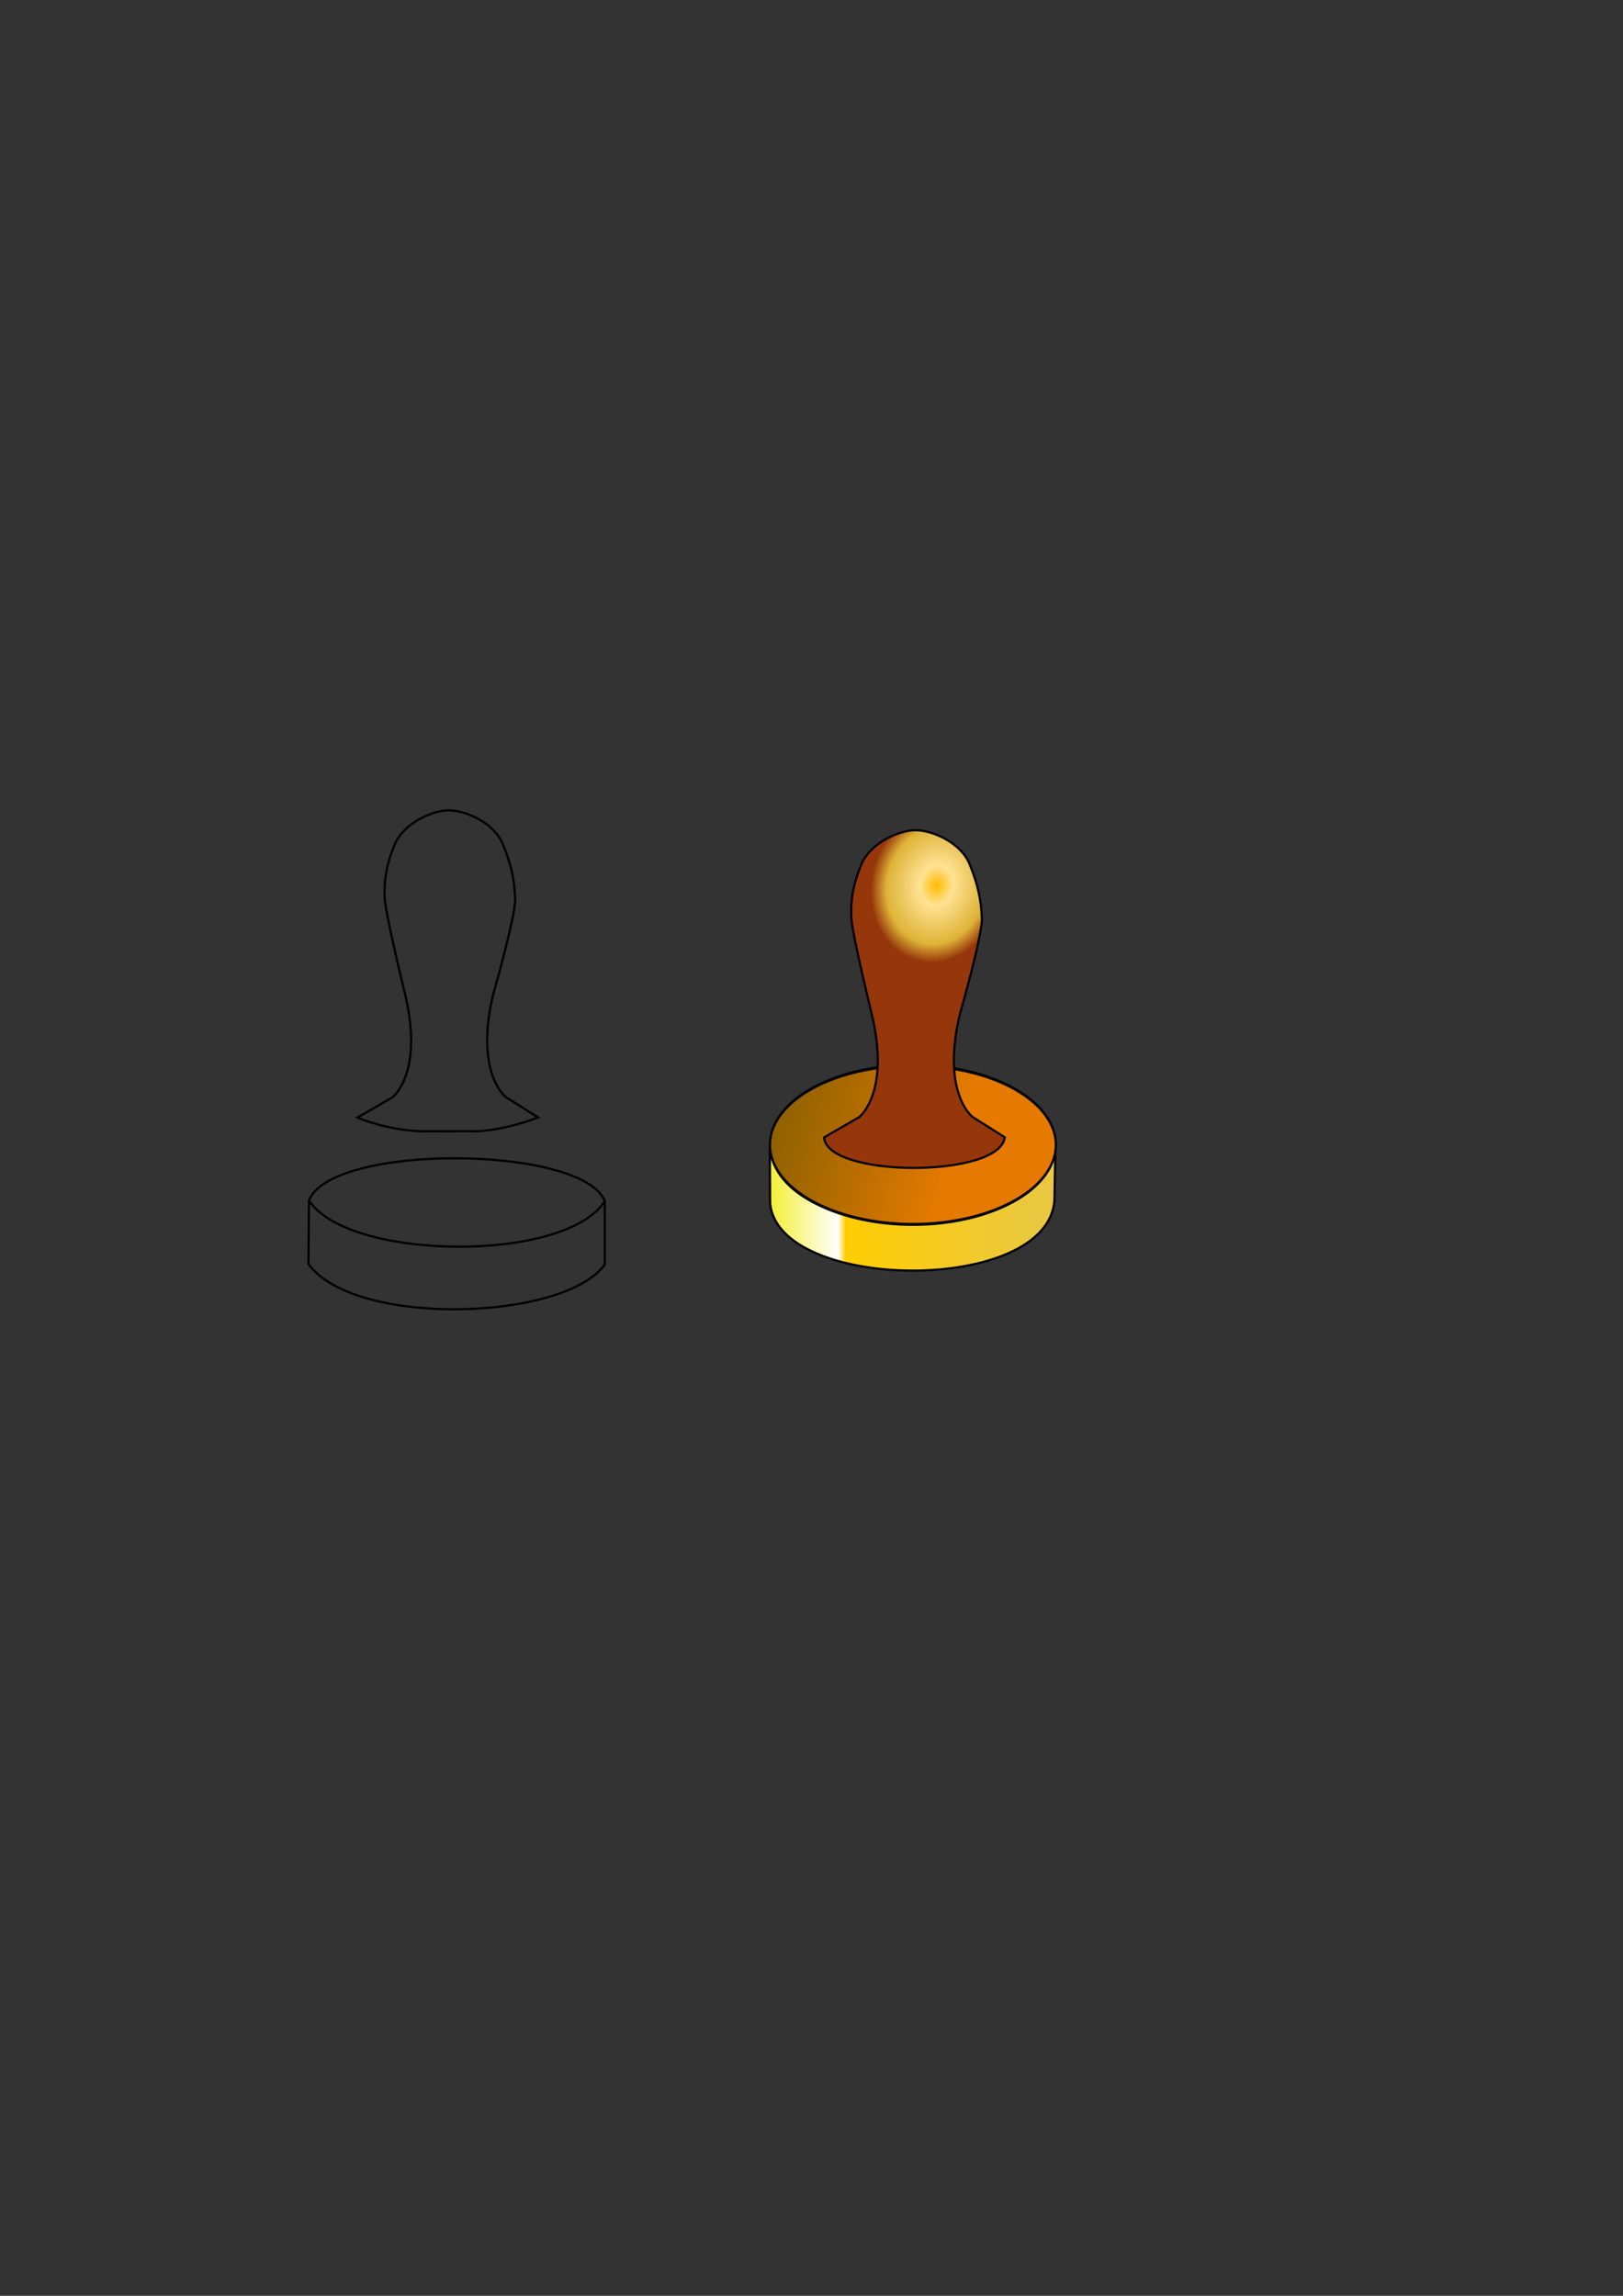 <?xml version="1.0" encoding="UTF-8" standalone="no"?>
<!-- Created with Inkscape (http://www.inkscape.org/) -->

<svg
   xmlns:dc="http://purl.org/dc/elements/1.1/"
   xmlns:cc="http://creativecommons.org/ns#"
   xmlns:rdf="http://www.w3.org/1999/02/22-rdf-syntax-ns#"
   xmlns:svg="http://www.w3.org/2000/svg"
   xmlns="http://www.w3.org/2000/svg"
   xmlns:xlink="http://www.w3.org/1999/xlink"
   xmlns:sodipodi="http://sodipodi.sourceforge.net/DTD/sodipodi-0.dtd"
   xmlns:inkscape="http://www.inkscape.org/namespaces/inkscape"
   width="744.094"
   height="1052.362"
   id="svg2"
   version="1.1"
   inkscape:version="0.47 r22583"
   sodipodi:docname="mail.svg">
  <rect width="100%" height="100%" fill="#333333" stroke="none"/>
  <defs
     id="defs4">
    <linearGradient
       id="linearGradient3697">
      <stop
         style="stop-color:#ffbb00;stop-opacity:1;"
         offset="0"
         id="stop3699" />
      <stop
         id="stop3707"
         offset="0.254"
         style="stop-color:#ffe294;stop-opacity:1;" />
      <stop
         style="stop-color:#dfb337;stop-opacity:1;"
         offset="0.762"
         id="stop3709" />
      <stop
         style="stop-color:#96370b;stop-opacity:1;"
         offset="1"
         id="stop3701" />
    </linearGradient>
    <linearGradient
       id="linearGradient3663">
      <stop
         style="stop-color:#8c6100;stop-opacity:1;"
         offset="0"
         id="stop3665" />
      <stop
         style="stop-color:#e67a00;stop-opacity:1;"
         offset="1"
         id="stop3667" />
    </linearGradient>
    <linearGradient
       id="linearGradient3641">
      <stop
         style="stop-color:#f4ee31;stop-opacity:1;"
         offset="0"
         id="stop3643" />
      <stop
         id="stop3651"
         offset="0.241"
         style="stop-color:#ffffff;stop-opacity:1;" />
      <stop
         style="stop-color:#ffcd02;stop-opacity:1;"
         offset="0.267"
         id="stop3653" />
      <stop
         id="stop3649"
         offset="1"
         style="stop-color:#ffda46;stop-opacity:0.886;" />
    </linearGradient>
    <inkscape:perspective
       sodipodi:type="inkscape:persp3d"
       inkscape:vp_x="0 : 526.18109 : 1"
       inkscape:vp_y="0 : 1000 : 0"
       inkscape:vp_z="744.09448 : 526.18109 : 1"
       inkscape:persp3d-origin="372.04724 : 350.78739 : 1"
       id="perspective10" />
    <inkscape:perspective
       id="perspective3640"
       inkscape:persp3d-origin="0.5 : 0.33333333 : 1"
       inkscape:vp_z="1 : 0.5 : 1"
       inkscape:vp_y="0 : 1000 : 0"
       inkscape:vp_x="0 : 0.5 : 1"
       sodipodi:type="inkscape:persp3d" />
    <inkscape:perspective
       id="perspective3662"
       inkscape:persp3d-origin="0.5 : 0.33333333 : 1"
       inkscape:vp_z="1 : 0.5 : 1"
       inkscape:vp_y="0 : 1000 : 0"
       inkscape:vp_x="0 : 0.5 : 1"
       sodipodi:type="inkscape:persp3d" />
    <inkscape:perspective
       id="perspective3690"
       inkscape:persp3d-origin="0.5 : 0.33333333 : 1"
       inkscape:vp_z="1 : 0.5 : 1"
       inkscape:vp_y="0 : 1000 : 0"
       inkscape:vp_x="0 : 0.5 : 1"
       sodipodi:type="inkscape:persp3d" />
    <inkscape:perspective
       id="perspective3715"
       inkscape:persp3d-origin="0.5 : 0.33333333 : 1"
       inkscape:vp_z="1 : 0.5 : 1"
       inkscape:vp_y="0 : 1000 : 0"
       inkscape:vp_x="0 : 0.5 : 1"
       sodipodi:type="inkscape:persp3d" />
    <inkscape:perspective
       id="perspective2829"
       inkscape:persp3d-origin="0.5 : 0.33333333 : 1"
       inkscape:vp_z="1 : 0.5 : 1"
       inkscape:vp_y="0 : 1000 : 0"
       inkscape:vp_x="0 : 0.5 : 1"
       sodipodi:type="inkscape:persp3d" />
    <inkscape:perspective
       id="perspective2853"
       inkscape:persp3d-origin="0.5 : 0.33333333 : 1"
       inkscape:vp_z="1 : 0.5 : 1"
       inkscape:vp_y="0 : 1000 : 0"
       inkscape:vp_x="0 : 0.5 : 1"
       sodipodi:type="inkscape:persp3d" />
    <linearGradient
       inkscape:collect="always"
       xlink:href="#linearGradient3641"
       id="linearGradient3647"
       x1="352.43"
       y1="553.38"
       x2="484.38"
       y2="553.38"
       gradientUnits="userSpaceOnUse" />
    <linearGradient
       inkscape:collect="always"
       xlink:href="#linearGradient3663"
       id="linearGradient3669"
       x1="357.329"
       y1="490.651"
       x2="434.688"
       y2="520.683"
       gradientUnits="userSpaceOnUse" />
    <inkscape:perspective
       id="perspective3679"
       inkscape:persp3d-origin="0.5 : 0.33333333 : 1"
       inkscape:vp_z="1 : 0.5 : 1"
       inkscape:vp_y="0 : 1000 : 0"
       inkscape:vp_x="0 : 0.5 : 1"
       sodipodi:type="inkscape:persp3d" />
    <radialGradient
       inkscape:collect="always"
       xlink:href="#linearGradient3697"
       id="radialGradient3705"
       cx="387.978"
       cy="444.128"
       fx="387.978"
       fy="444.128"
       r="41.913"
       gradientTransform="matrix(-0.185,0.829,-0.694,-0.155,809.348,153.054)"
       gradientUnits="userSpaceOnUse" />
  </defs>
  <sodipodi:namedview
     id="base"
     pagecolor="#ffffff"
     bordercolor="#666666"
     borderopacity="1.0"
     inkscape:pageopacity="0.0"
     inkscape:pageshadow="2"
     inkscape:zoom="2"
     inkscape:cx="474.22488"
     inkscape:cy="564.11997"
     inkscape:document-units="px"
     inkscape:current-layer="layer1"
     showgrid="false"
     inkscape:object-paths="true"
     inkscape:window-width="1280"
     inkscape:window-height="774"
     inkscape:window-x="-4"
     inkscape:window-y="-4"
     inkscape:window-maximized="1" />
  <g
     inkscape:label="Layer 1"
     inkscape:groupmode="layer"
     id="layer1">
    <path
       style="fill:none;stroke:#000000;stroke-width:1px;stroke-linecap:butt;stroke-linejoin:round;stroke-opacity:1"
       d="m 141.421,579.358 c 21.045,29.162 117.346,26.18 135.866,0.253 l 0,-29.042 c -18.183,28.537 -117.683,27.274 -135.613,-0.253 l -0.253,29.042 z"
       id="path3594"
       sodipodi:nodetypes="ccccc" />
    <path
       style="fill:none;stroke:#000000;stroke-width:1px;stroke-linecap:butt;stroke-linejoin:round;stroke-opacity:1"
       d="m 141.611,550.51 c 9.394,-26.441 125.071,-25.76 135.678,-10e-4"
       id="path3608"
       sodipodi:nodetypes="cc" />
    <path
       style="fill:none;stroke:#000000;stroke-width:1;stroke-linecap:butt;stroke-linejoin:miter;stroke-miterlimit:4;stroke-opacity:1;stroke-dasharray:none"
       d="m 181.008,386.989 c -4.04,9.578 -5.019,17.231 -4.652,24.571 0.376,7.516 9.41,44.419 9.41,44.419 8.578,36.077 -5.842,47.006 -5.842,47.006 l -16.043,9.284 c 0,0 14.976,6.544 32.131,6.292 l 18.669,-0.045 c 14.128,0.757 32.027,-6.292 32.027,-6.292 l -14.782,-9.328 c 0,0 -14.42,-10.93 -5.842,-47.006 0,0 10.421,-36.3 10.117,-44.066 -0.304,-7.766 -1.607,-15.01 -5.613,-24.797 -4.006,-9.787 -16.661,-15.388 -24.499,-15.568 -7.837,-0.18 -21.04,5.952 -25.081,15.53 z"
       id="path3630-7-4"
       sodipodi:nodetypes="czcccccccczzzz" />
    <g
       id="g3693">
      <path
         sodipodi:nodetypes="cccccc"
         id="path3594-7"
         d="m 353.067,551.234 c 3.045,41.162 127.846,42.43 130.366,-1.247 l 0.447,-24.322 c -4.767,47.287 -127.23,46.236 -130.95,-0.018 l 0.137,25.587 0,-2e-5 z"
         style="fill:url(#linearGradient3647);stroke:#000000;stroke-width:1px;stroke-linecap:butt;stroke-linejoin:round;stroke-opacity:1;fill-opacity:1" />
      <path
         transform="matrix(0.999,0,0,1.374,2.539,-180.638)"
         d="m 482,513.402 a 65.59,26.54 0 1 1 -131.18,0 65.59,26.54 0 1 1 131.18,0 z"
         sodipodi:ry="26.540195"
         sodipodi:rx="65.590103"
         sodipodi:cy="513.4024"
         sodipodi:cx="416.40988"
         id="path2867"
         style="opacity:1;fill:url(#linearGradient3669);stroke:#000000;stroke-width:1;stroke-linecap:round;stroke-linejoin:round;stroke-miterlimit:4;stroke-opacity:1;stroke-dasharray:none;fill-opacity:1"
         sodipodi:type="arc" />
    </g>
    <path
       style="fill:url(#radialGradient3705);stroke:#000000;stroke-width:1;stroke-linecap:butt;stroke-linejoin:miter;stroke-miterlimit:4;stroke-opacity:1;stroke-dasharray:none;fill-opacity:1"
       d="m 394.964,396.087 c -4.04,9.578 -5.019,17.231 -4.652,24.571 0.376,7.516 9.41,44.419 9.41,44.419 8.578,36.077 -5.842,47.006 -5.842,47.006 l -16.043,9.284 c 1.048,18.465 80.443,18.841 82.826,-0.045 l -14.782,-9.328 c 0,0 -14.42,-10.93 -5.842,-47.006 0,0 10.421,-36.3 10.117,-44.066 -0.304,-7.766 -1.607,-15.01 -5.613,-24.797 -4.006,-9.787 -16.661,-15.388 -24.499,-15.568 -7.837,-0.18 -21.04,5.952 -25.081,15.53 z"
       id="path3630-7-4-8"
       sodipodi:nodetypes="czcccccczzzz" />
  </g>
</svg>
